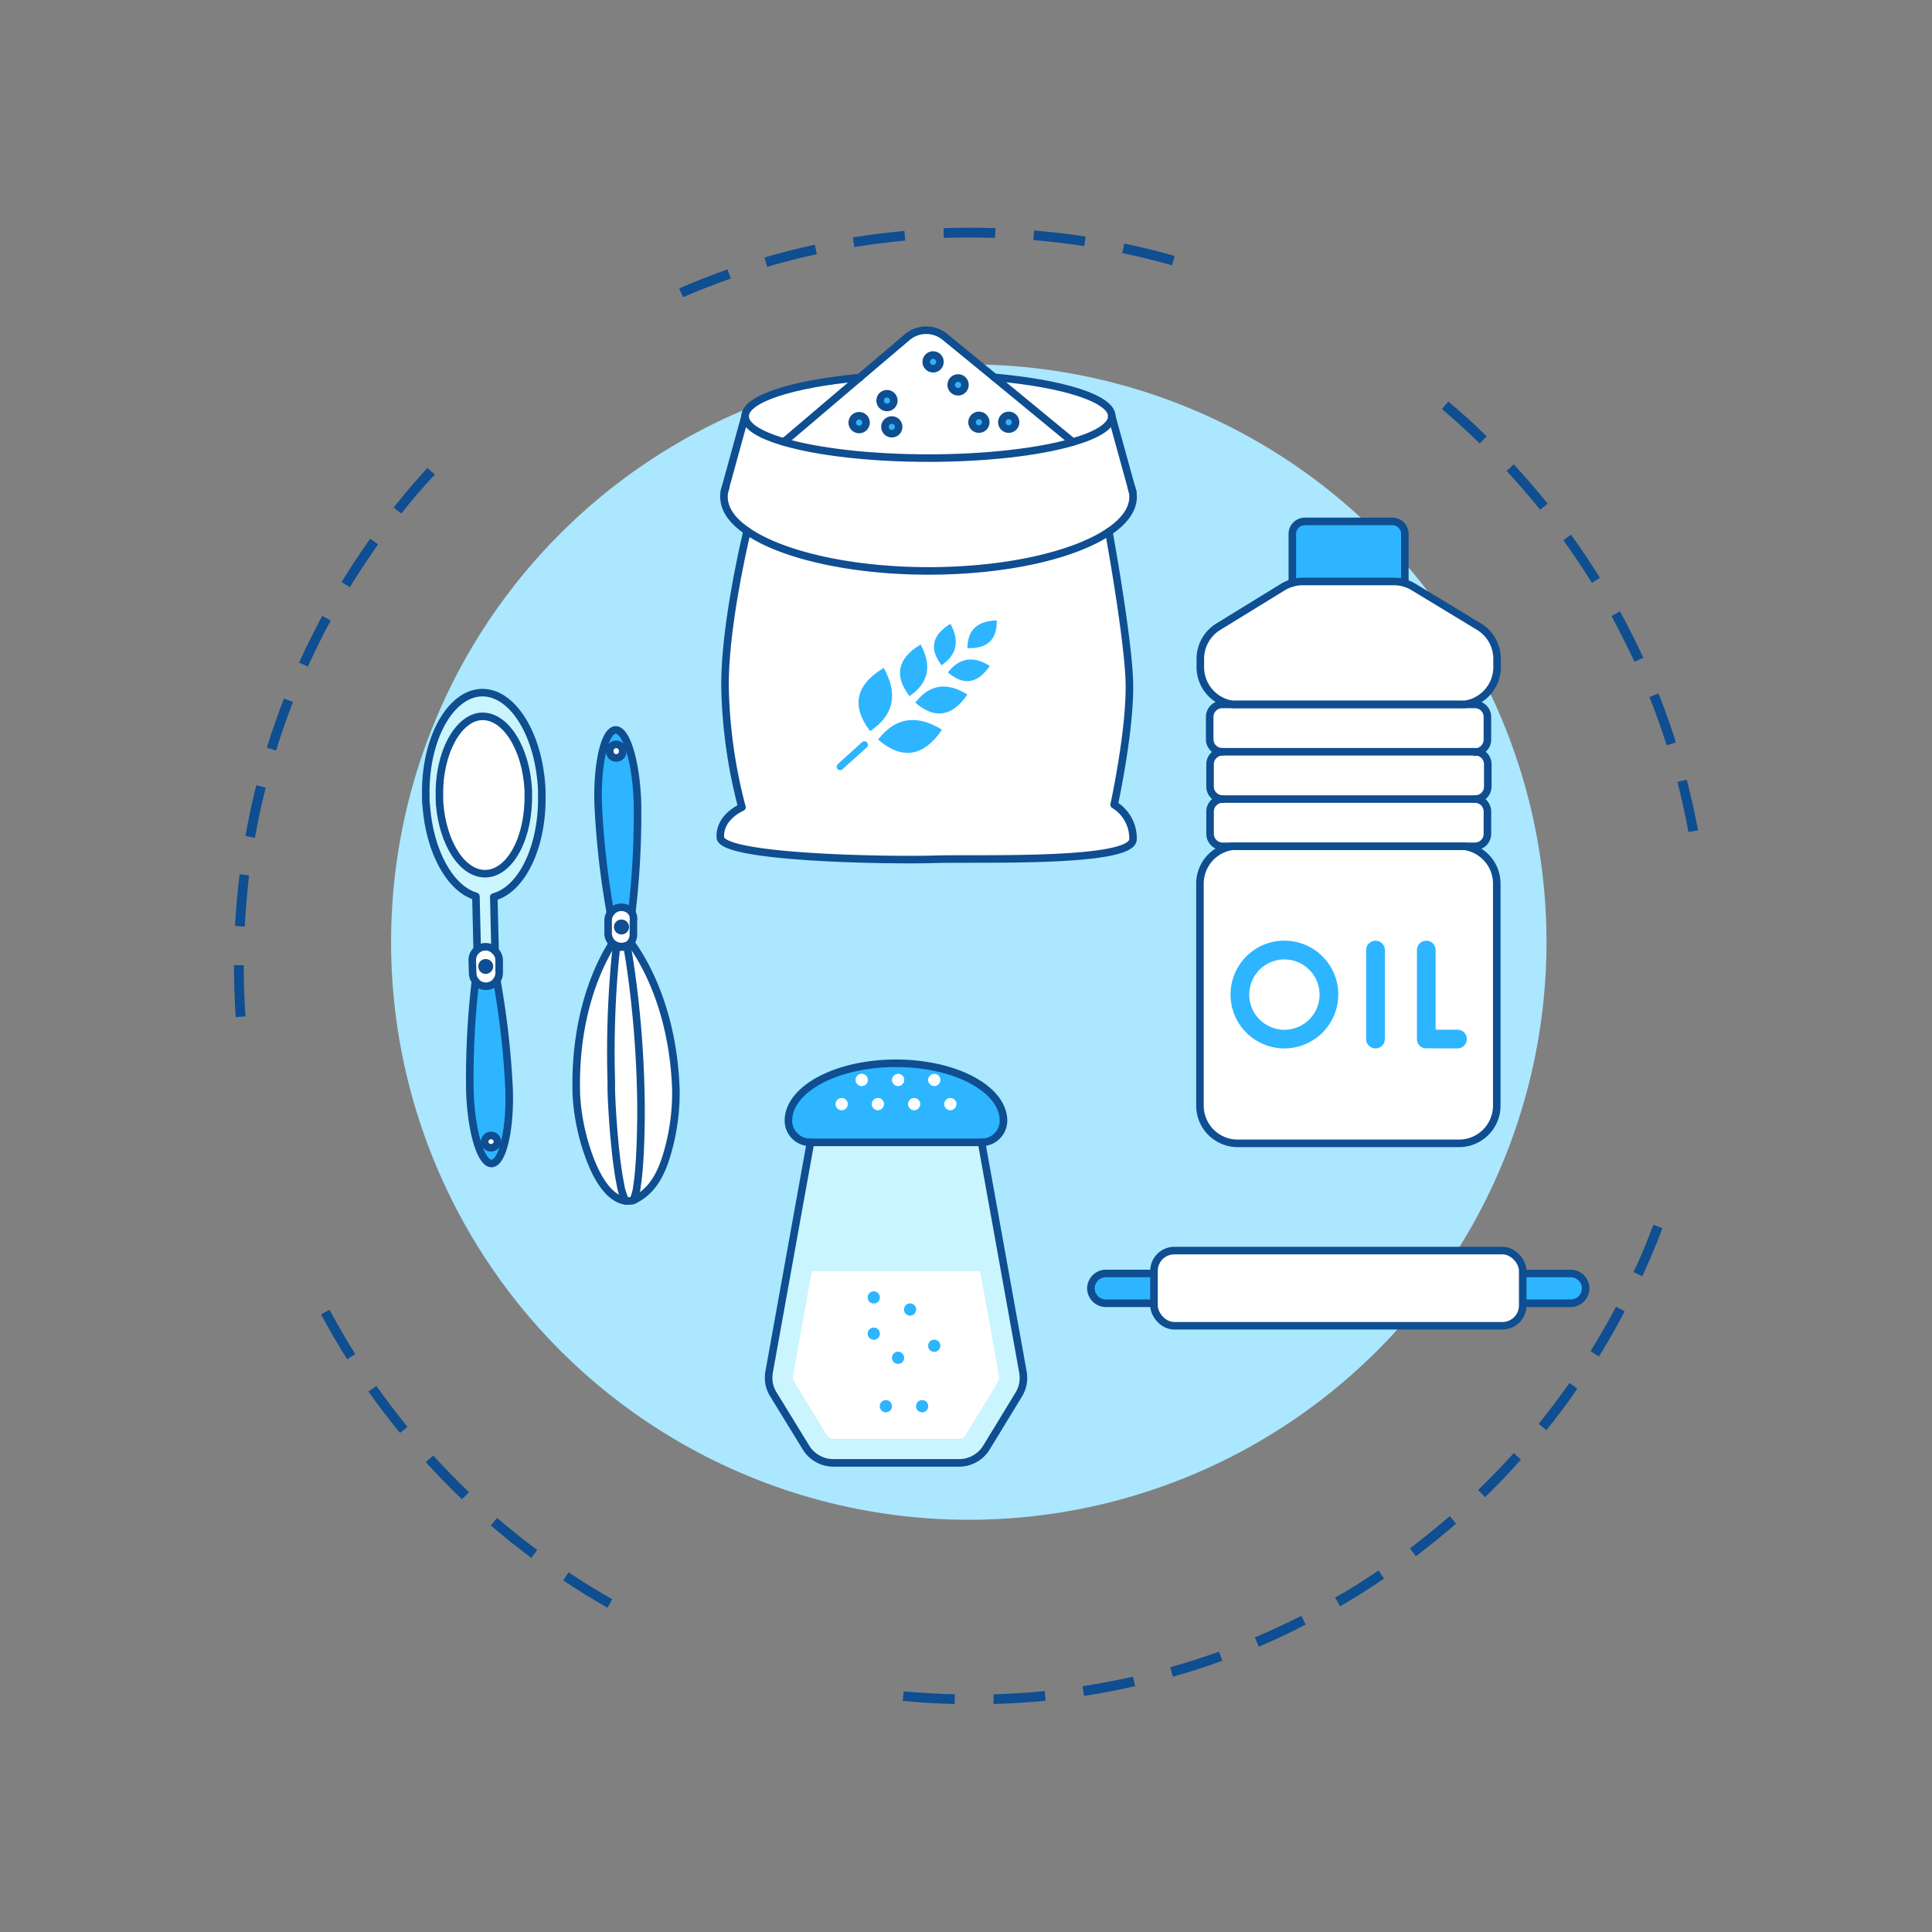 <svg id="Layer_1" data-name="Layer 1" xmlns="http://www.w3.org/2000/svg" viewBox="0 0 256 256"><rect x="0" y="0" width="256" height="256" fill="#808080" stroke="none"/><defs><style>.cls-1{fill:#0e4e91;}.cls-2{fill:#abe7ff;}.cls-3{fill:#fff;}.cls-4{fill:#2db5ff;}.cls-5{fill:none;stroke:#0e4e91;stroke-linecap:round;stroke-linejoin:round;}.cls-6{fill:#caf5fe;}</style></defs><path class="cls-1" d="M131.65,225.79l0-1.28c2.26-.07,4.55-.21,6.78-.43l.13,1.28C136.25,225.58,133.94,225.73,131.65,225.79Zm-5.16,0c-2.29-.06-4.6-.19-6.87-.41l.12-1.27c2.24.21,4.52.34,6.78.39Zm17.15-1.09-.19-1.27c2.23-.34,4.48-.77,6.67-1.26l.29,1.25C148.18,223.94,145.91,224.37,143.64,224.72Zm11.77-2.55-.35-1.23c2.17-.61,4.35-1.31,6.47-2.07l.44,1.2C159.82,220.85,157.61,221.55,155.41,222.17Zm11.37-4-.5-1.19c2.07-.87,4.14-1.83,6.15-2.85l.58,1.14C171,216.34,168.87,217.31,166.78,218.2Zm10.77-5.35-.64-1.11c2-1.13,3.89-2.33,5.76-3.59l.72,1.06C181.49,210.49,179.53,211.71,177.55,212.85Zm-97.06.23c-2-1.13-3.95-2.35-5.86-3.62l.71-1.07c1.88,1.26,3.83,2.46,5.79,3.57Zm107.1-6.86-.77-1c1.8-1.36,3.58-2.8,5.28-4.28l.84,1C191.22,203.39,189.42,204.84,187.59,206.22Zm-117.18.26c-1.83-1.36-3.64-2.81-5.37-4.3l.83-1c1.72,1.48,3.5,2.91,5.31,4.25Zm126.34-8.08-.89-.92c1.62-1.56,3.21-3.21,4.72-4.89l.95.86C200,195.15,198.39,196.82,196.75,198.4Zm-135.54.31c-1.64-1.58-3.26-3.23-4.8-4.93l1-.86c1.52,1.67,3.12,3.31,4.74,4.86Zm143.67-9.18-1-.81c1.42-1.76,2.79-3.58,4.09-5.43L209,184C207.72,185.9,206.32,187.75,204.88,189.53ZM53,189.87c-1.45-1.77-2.85-3.61-4.17-5.48l1.05-.74c1.3,1.84,2.69,3.66,4.11,5.41Zm158.84-10.15-1.09-.68c1.19-1.92,2.33-3.9,3.39-5.89l1.13.6C214.24,175.77,213.09,177.78,211.88,179.72ZM46,180.1c-1.22-1.93-2.38-3.93-3.46-5.94l1.13-.61c1.06,2,2.21,4,3.41,5.87Zm171.6-11-1.16-.55c1-2,1.84-4.15,2.64-6.26l1.2.45C219.48,164.9,218.58,167,217.61,169.12ZM31.23,134.77c-.13-2-.21-4.09-.22-6.13v-.75h1.29v.74c0,2,.09,4.05.23,6.05Zm1.2-12-1.29-.07c.13-2.28.33-4.59.61-6.86L33,116C32.75,118.27,32.55,120.54,32.43,122.8Zm191.3-12.52c-.41-2.22-.9-4.45-1.47-6.63l1.24-.32c.57,2.21,1.08,4.47,1.5,6.72ZM33.78,111l-1.26-.22c.4-2.26.88-4.52,1.44-6.73l1.25.31C34.66,106.54,34.18,108.77,33.78,111ZM220.85,98.76c-.69-2.15-1.45-4.3-2.29-6.4l1.2-.47c.84,2.12,1.62,4.31,2.31,6.48Zm-184.27.69-1.22-.38c.67-2.18,1.44-4.37,2.27-6.51l1.19.46C38,95.13,37.25,97.29,36.58,99.45Zm180-11.76c-.94-2-2-4.09-3.05-6.06l1.12-.62c1.1,2,2.14,4.07,3.1,6.14ZM40.8,88.32l-1.17-.53c.94-2.08,2-4.16,3.06-6.18l1.13.61C42.74,84.22,41.73,86.27,40.8,88.32ZM210.94,77.23c-1.19-1.91-2.46-3.81-3.78-5.64l1-.75c1.34,1.85,2.63,3.78,3.83,5.72ZM46.36,77.8l-1.1-.67c1.19-1.95,2.47-3.88,3.79-5.75l1.05.75C48.79,74,47.53,75.88,46.36,77.8ZM204.08,67.54c-1.42-1.76-2.91-3.48-4.44-5.14l.94-.87c1.55,1.68,3.07,3.43,4.5,5.21Zm-150.92.51-1-.8c1.42-1.78,2.92-3.55,4.46-5.24l1,.87C56.05,64.55,54.56,66.29,53.16,68.05Zm142.91-9.29c-1.61-1.57-3.3-3.11-5-4.56l.83-1c1.75,1.47,3.46,3,5.1,4.62ZM90.49,39.39,90,38.21c2.09-.91,4.25-1.75,6.4-2.51l.43,1.21C94.68,37.66,92.56,38.49,90.49,39.39Zm64.81-4.24c-2.17-.61-4.39-1.16-6.59-1.62l.26-1.26c2.24.47,4.48,1,6.68,1.65Zm-53.64.2-.36-1.23c2.19-.64,4.43-1.21,6.67-1.7l.27,1.26C106,34.16,103.82,34.72,101.66,35.35Zm42-2.74c-2.22-.34-4.49-.61-6.74-.8l.11-1.27c2.28.19,4.57.46,6.83.81Zm-30.45.12-.2-1.27c2.25-.36,4.55-.65,6.83-.86l.11,1.28C117.73,32.08,115.47,32.37,113.24,32.73Zm18.62-1.21c-2.26-.07-4.54-.06-6.79,0l0-1.28c2.28-.09,4.59-.1,6.88,0Z"/><circle class="cls-2" cx="128.37" cy="124.83" r="76.55"/><path class="cls-3" d="M81.63,98.72a.86.86,0,0,1,.88.83.85.85,0,0,1-.83.88.84.84,0,0,1-.88-.82A.86.86,0,0,1,81.63,98.72Z"/><path class="cls-4" d="M82.51,99.55a.86.86,0,1,0-1.71.06.84.84,0,0,0,.88.82A.85.85,0,0,0,82.51,99.55Zm-3.25,7c-.16-5.37.87-9.76,2.31-9.81s2.73,4.28,2.9,9.65a112.24,112.24,0,0,1-.75,14.53,1.74,1.74,0,0,0-1.44-.68,1.77,1.77,0,0,0-1.39.76A110.15,110.15,0,0,1,79.26,106.53Z"/><path class="cls-3" d="M82.35,122.35a.48.48,0,0,1,.5.47.49.49,0,0,1-1,0A.48.48,0,0,1,82.35,122.35Z"/><path class="cls-3" d="M84.09,121.92l0,1.75a1.72,1.72,0,0,1-.47,1.26l0,0,0,0a1.63,1.63,0,0,1-.44.3l0,0a.27.27,0,0,1-.11,0,1.62,1.62,0,0,1-.54.1,1.69,1.69,0,0,1-.71-.13,1.5,1.5,0,0,1-.44-.26s-.08,0-.1-.09h0a1.79,1.79,0,0,1-.54-1.21l0-1.75a1.73,1.73,0,0,1,.31-1,1.77,1.77,0,0,1,1.39-.76,1.74,1.74,0,0,1,1.44.68A1.71,1.71,0,0,1,84.09,121.92Zm-2.21.93a.49.49,0,0,0,1,0,.48.48,0,0,0-.5-.47A.48.48,0,0,0,81.88,122.85Z"/><path class="cls-3" d="M83.09,125.33c.1.55.22,1.26.35,2.11a137.3,137.3,0,0,1,1.46,16.93c.08,2.74,0,6.29-.13,9-.1,1.64-.21,2.81-.35,3.64a6,6,0,0,1-.53,2v0a2.22,2.22,0,0,1-.45.06h-.08a2.32,2.32,0,0,1-.46,0,7.47,7.47,0,0,1-.68-2.2c-.17-.8-.34-1.91-.53-3.41-.32-2.75-.59-6.29-.67-9,0-.4,0-.8,0-1.19a134.35,134.35,0,0,1,.46-15.79c.08-.86.16-1.57.23-2.13a1.53,1.53,0,0,0,.71.13,1.68,1.68,0,0,0,.59-.12A.27.27,0,0,0,83.09,125.33Z"/><path class="cls-3" d="M76.36,144.6c-.25-10.51,3.22-17.15,4.77-19.58l0,0h0s.06.06.1.09a1.5,1.5,0,0,0,.44.26,1.69,1.69,0,0,0,.71.13,1.62,1.62,0,0,0,.54-.1,1.68,1.68,0,0,1-.59.12,1.53,1.53,0,0,1-.71-.13c-.07.56-.15,1.27-.23,2.13A134.35,134.35,0,0,0,81,143.29c0,.39,0,.79,0,1.19.08,2.74.35,6.28.67,9,.19,1.5.36,2.61.53,3.41a7.47,7.47,0,0,0,.68,2.2c-2.17-.31-3.69-3-4.59-5.22a28.4,28.4,0,0,1-1.95-9Z"/><path class="cls-3" d="M84.42,157.06c.14-.83.25-2,.35-3.64.16-2.76.21-6.31.13-9a137.3,137.3,0,0,0-1.46-16.93c-.13-.85-.25-1.56-.35-2.11l0,0a1.63,1.63,0,0,0,.44-.3l0,0c1.72,2.36,5.62,8.87,5.95,19.53v.12a28.58,28.58,0,0,1-1.41,9.07c-.8,2.34-1.93,4.31-4.26,5.4v0A6,6,0,0,0,84.42,157.06Z"/><path class="cls-5" d="M83,125.38a1.68,1.68,0,0,1-.59.12,1.53,1.53,0,0,1-.71-.13c-.07.56-.15,1.27-.23,2.13A134.35,134.35,0,0,0,81,143.29c0,.39,0,.79,0,1.19.08,2.74.35,6.28.67,9,.19,1.5.36,2.61.53,3.41a7.47,7.47,0,0,0,.68,2.2h0"/><path class="cls-5" d="M83.89,159.05a6,6,0,0,0,.53-2c.14-.83.25-2,.35-3.64.16-2.76.21-6.31.13-9a137.3,137.3,0,0,0-1.46-16.93c-.13-.85-.25-1.56-.35-2.11"/><path class="cls-5" d="M81.23,125.11a.28.28,0,0,1-.1-.09c-1.55,2.43-5,9.07-4.77,19.58v.31a28.4,28.4,0,0,0,1.95,9c.9,2.26,2.42,4.91,4.59,5.22a2.32,2.32,0,0,0,.46,0h.08a2.22,2.22,0,0,0,.45-.06c2.33-1.09,3.46-3.06,4.26-5.4a28.58,28.58,0,0,0,1.41-9.07v-.12c-.33-10.66-4.23-17.17-5.95-19.53a0,0,0,0,0,0,0l-.09.09"/><path class="cls-5" d="M83.72,120.9a112.24,112.24,0,0,0,.75-14.53c-.17-5.37-1.46-9.69-2.9-9.65s-2.47,4.44-2.31,9.81A110.15,110.15,0,0,0,80.89,121"/><path class="cls-5" d="M82.51,99.55a.85.85,0,0,1-.83.88.84.84,0,0,1-.88-.82.86.86,0,1,1,1.71-.06Z"/><path class="cls-5" d="M83.72,120.9a1.74,1.74,0,0,0-1.44-.68,1.77,1.77,0,0,0-1.39.76,1.73,1.73,0,0,0-.31,1l0,1.75a1.79,1.79,0,0,0,.54,1.21h0s.06.06.1.09a1.5,1.5,0,0,0,.44.26,1.69,1.69,0,0,0,.71.13,1.62,1.62,0,0,0,.54-.1.27.27,0,0,0,.11,0l0,0a1.63,1.63,0,0,0,.44-.3l0,0,0,0a1.72,1.72,0,0,0,.47-1.26l0-1.75A1.71,1.71,0,0,0,83.72,120.9Z"/><path class="cls-5" d="M82.35,122.35a.48.48,0,0,1,.5.47.49.49,0,0,1-1,0A.48.48,0,0,1,82.35,122.35Z"/><path class="cls-3" d="M58.21,105.49C58.07,99.73,60.6,95,63.86,94.92s5.83,4.25,6.12,9.75c0,.18,0,.36,0,.54.13,5.75-2.39,10.48-5.65,10.56-3,.07-5.65-4-6.09-9.18C58.24,106.22,58.22,105.86,58.21,105.49Z"/><path class="cls-6" d="M56.42,105.53c-.18-7.51,3.11-13.69,7.36-13.79s7.65,5.62,8,12.87l-1.79.06c-.29-5.5-3-9.82-6.12-9.75s-5.79,4.81-5.65,10.57c0,.37,0,.73,0,1.1l-1.78.18C56.45,106.36,56.43,106,56.42,105.53Z"/><path class="cls-6" d="M58.26,106.59c.44,5.23,3.05,9.25,6.09,9.18,3.26-.08,5.78-4.81,5.65-10.56,0-.18,0-.36,0-.54l1.79-.06c0,.18,0,.37,0,.56.17,6.9-2.61,12.68-6.36,13.64L65.6,126a1.72,1.72,0,0,0-1.32-.55,1.76,1.76,0,0,0-1.05.39l-.17-7c-3.4-1-6.13-5.88-6.58-12Z"/><path class="cls-3" d="M64.85,128.05a.51.51,0,0,1-.47.5.48.48,0,0,1-.5-.47.46.46,0,0,1,.47-.5A.49.49,0,0,1,64.85,128.05Z"/><path class="cls-3" d="M62.63,129l-.05-1.75a1.76,1.76,0,0,1,1.7-1.81,1.72,1.72,0,0,1,1.32.55,1.75,1.75,0,0,1,.49,1.15l0,1.76a1.72,1.72,0,0,1-.31,1,1.75,1.75,0,0,1-3.2-.94Zm1.25-.89a.48.48,0,0,0,.5.47.51.51,0,0,0,.47-.5.49.49,0,0,0-.5-.47A.46.46,0,0,0,63.88,128.08Z"/><path class="cls-3" d="M65.09,152.16a.84.84,0,0,1-.88-.82.87.87,0,0,1,.83-.89.86.86,0,0,1,.88.84A.84.84,0,0,1,65.09,152.16Z"/><path class="cls-4" d="M65.15,154.17c-1.43.05-2.73-4.28-2.89-9.64A110.19,110.19,0,0,1,63,130a1.74,1.74,0,0,0,2.83-.09,112,112,0,0,1,1.63,14.46C67.63,149.74,66.59,154.13,65.15,154.17Zm-.94-2.83a.86.86,0,0,0,1.71-.05.86.86,0,0,0-.88-.84A.87.87,0,0,0,64.21,151.34Z"/><path class="cls-5" d="M65.6,126l-.17-7.15c3.75-1,6.53-6.74,6.36-13.64,0-.19,0-.38,0-.56-.34-7.25-3.85-13-8-12.87S56.24,98,56.42,105.53c0,.42,0,.83.06,1.24.45,6.12,3.18,11,6.58,12l.17,7"/><path class="cls-5" d="M63,130a110.19,110.19,0,0,0-.74,14.53c.16,5.36,1.46,9.69,2.89,9.64s2.48-4.43,2.31-9.8a112,112,0,0,0-1.63-14.46"/><path class="cls-5" d="M65.92,151.29a.86.86,0,0,1-1.71.05.87.87,0,0,1,.83-.89A.86.86,0,0,1,65.92,151.29Z"/><path class="cls-5" d="M63,130a1.74,1.74,0,0,0,2.83-.09,1.72,1.72,0,0,0,.31-1l0-1.76A1.75,1.75,0,0,0,65.6,126a1.72,1.72,0,0,0-1.32-.55,1.76,1.76,0,0,0-1.7,1.81l.05,1.75A1.77,1.77,0,0,0,63,130Z"/><path class="cls-5" d="M64.38,128.55a.51.51,0,0,0,.47-.5.49.49,0,0,0-.5-.47.46.46,0,0,0-.47.5A.48.48,0,0,0,64.38,128.55Z"/><path class="cls-5" d="M58.26,106.59c.44,5.23,3.05,9.25,6.09,9.18,3.26-.08,5.78-4.81,5.65-10.56,0-.18,0-.36,0-.54-.29-5.5-3-9.82-6.12-9.75s-5.79,4.81-5.65,10.57C58.22,105.86,58.24,106.22,58.26,106.59Z"/><path class="cls-4" d="M157.9,168.74a2,2,0,0,1,2,1.95h0a2,2,0,0,1-2,2H146.55a2,2,0,0,1-2-2h0a2,2,0,0,1,2-1.95Z"/><path class="cls-4" d="M208.11,168.74a2,2,0,0,1,2,1.95h0a2,2,0,0,1-2,2H196.77a2,2,0,0,1-2-2h0a2,2,0,0,1,2-1.95Z"/><path class="cls-5" d="M157.9,168.74a2,2,0,0,1,2,1.95h0a2,2,0,0,1-2,2H146.55a2,2,0,0,1-2-2h0a2,2,0,0,1,2-1.95Z"/><path class="cls-5" d="M208.11,168.74a2,2,0,0,1,2,1.95h0a2,2,0,0,1-2,2H196.77a2,2,0,0,1-2-2h0a2,2,0,0,1,2-1.95Z"/><rect class="cls-3" x="152.91" y="165.71" width="48.86" height="9.96" rx="2.69"/><rect class="cls-5" x="152.91" y="165.71" width="48.86" height="9.96" rx="2.69"/><path class="cls-4" d="M186.15,70.75v6.5a5.15,5.15,0,0,0-1.4-.2H172.63a5,5,0,0,0-1.39.2v-6.5a1.66,1.66,0,0,1,1.65-1.66H184.5A1.66,1.66,0,0,1,186.15,70.75Z"/><path class="cls-3" d="M198.33,87.3v1.12a5,5,0,0,1-4.27,4.92H163.32a5,5,0,0,1-4.27-4.92V87.3a5,5,0,0,1,2.37-4.25L170,77.78a5.16,5.16,0,0,1,1.2-.53,5,5,0,0,1,1.39-.2h12.12a5.15,5.15,0,0,1,1.4.2,4.7,4.7,0,0,1,1.19.53L196,83.05A5,5,0,0,1,198.33,87.3Z"/><path class="cls-3" d="M198.33,117.06V146.5a5,5,0,0,1-5,5H164a5,5,0,0,1-5-5V117.06a5,5,0,0,1,4.27-4.92h30.74A5,5,0,0,1,198.33,117.06Z"/><rect class="cls-3" x="160.29" y="99.61" width="36.8" height="6.27" rx="1.66"/><path class="cls-3" d="M195.43,105.88a1.65,1.65,0,0,1,1.66,1.66v2.94a1.65,1.65,0,0,1-1.66,1.66h-1.37a5.34,5.34,0,0,0-.69,0H164a5.36,5.36,0,0,0-.7,0H162a1.66,1.66,0,0,1-1.66-1.66v-2.94a1.66,1.66,0,0,1,1.66-1.66Z"/><path class="cls-3" d="M162,93.34h1.37a5.36,5.36,0,0,0,.7,0h29.35a5.34,5.34,0,0,0,.69,0h1.37A1.66,1.66,0,0,1,197.09,95v3a1.66,1.66,0,0,1-1.66,1.66H162A1.66,1.66,0,0,1,160.29,98V95A1.66,1.66,0,0,1,162,93.34Z"/><path class="cls-5" d="M186.15,77.25v-6.5a1.66,1.66,0,0,0-1.65-1.66H172.89a1.66,1.66,0,0,0-1.65,1.66v6.5"/><path class="cls-5" d="M163.32,93.34a5,5,0,0,1-4.27-4.92V87.3a5,5,0,0,1,2.37-4.25L170,77.78a5.16,5.16,0,0,1,1.2-.53,5,5,0,0,1,1.39-.2h12.12a5.15,5.15,0,0,1,1.4.2,4.7,4.7,0,0,1,1.19.53L196,83.05a5,5,0,0,1,2.37,4.25v1.12a5,5,0,0,1-4.27,4.92,5.34,5.34,0,0,1-.69,0H164A5.36,5.36,0,0,1,163.32,93.34Z"/><path class="cls-5" d="M194.06,112.14a5,5,0,0,1,4.27,4.92V146.5a5,5,0,0,1-5,5H164a5,5,0,0,1-5-5V117.06a5,5,0,0,1,4.27-4.92,5.36,5.36,0,0,1,.7,0h29.35A5.34,5.34,0,0,1,194.06,112.14Z"/><path class="cls-5" d="M162,99.61A1.66,1.66,0,0,1,160.29,98V95A1.66,1.66,0,0,1,162,93.34h33.48A1.66,1.66,0,0,1,197.09,95v3a1.66,1.66,0,0,1-1.66,1.66"/><path class="cls-5" d="M162,105.88a1.66,1.66,0,0,1-1.66-1.67v-2.94A1.66,1.66,0,0,1,162,99.61h33.48a1.66,1.66,0,0,1,1.66,1.66v2.94a1.66,1.66,0,0,1-1.66,1.67"/><path class="cls-5" d="M195.43,105.88a1.65,1.65,0,0,1,1.66,1.66v2.94a1.65,1.65,0,0,1-1.66,1.66H162a1.66,1.66,0,0,1-1.66-1.66v-2.94a1.66,1.66,0,0,1,1.66-1.66Z"/><path class="cls-4" d="M188.75,138.9a1.24,1.24,0,0,1-1-1.23V125.89a1.24,1.24,0,1,1,2.48,0v10.55h2.89a1.24,1.24,0,0,1,0,2.48C191.75,138.92,188.84,138.91,188.75,138.9Z"/><path class="cls-4" d="M182.26,138.92a1.23,1.23,0,0,1-1.24-1.24V125.89a1.24,1.24,0,1,1,2.48,0v11.79a1.23,1.23,0,0,1-1.24,1.24Z"/><path class="cls-4" d="M170.19,138.92a7.14,7.14,0,1,1,7.14-7.14A7.15,7.15,0,0,1,170.19,138.92Zm0-11.79a4.66,4.66,0,1,0,4.66,4.65A4.66,4.66,0,0,0,170.19,127.13Z"/><circle class="cls-4" cx="123.64" cy="47.95" r="0.91"/><path class="cls-3" d="M125.26,44.63,131.75,50c-2.71-.24-5.65-.37-8.73-.37s-6.27.14-9.08.4l6.29-5.34A3.91,3.91,0,0,1,125.26,44.63ZM124.55,48a.91.91,0,1,0-.91.91A.91.91,0,0,0,124.55,48Z"/><path class="cls-3" d="M142.16,58.55c3.23-.94,5.16-2.12,5.16-3.41l2.58,9.38h0l.17.62h0a4.91,4.91,0,0,1,.06.66c0,1.68-1.16,3.26-3.21,4.64-4.57,3.09-13.56,5.19-23.91,5.19S103.5,73.5,99,70.36c-2-1.36-3.07-2.9-3.07-4.54a3.26,3.26,0,0,1,.07-.7l.16-.57h0l2.59-9.4c0,1.29,1.93,2.47,5.15,3.41,4.45,1.3,11.37,2.13,19.14,2.13S137.72,59.85,142.16,58.55Z"/><path class="cls-3" d="M147.32,55.14c0,1.29-1.93,2.47-5.16,3.41L131.75,50C140.86,50.78,147.32,52.79,147.32,55.14Z"/><circle class="cls-4" cx="133.66" cy="55.95" r="0.91"/><circle class="cls-4" cx="129.71" cy="55.95" r="0.91"/><path class="cls-4" d="M127,50.08A.91.91,0,1,1,126,51,.91.91,0,0,1,127,50.08Z"/><path class="cls-3" d="M127.86,51a.91.91,0,1,0-.91.91A.91.91,0,0,0,127.86,51ZM123,49.61c3.08,0,6,.13,8.73.37l10.41,8.57c-4.44,1.3-11.36,2.13-19.14,2.13s-14.69-.83-19.14-2.13L113.94,50C116.75,49.75,119.81,49.61,123,49.61ZM134.57,56a.91.91,0,1,0-.91.91A.91.91,0,0,0,134.57,56Zm-3.95,0a.91.91,0,1,0-.91.91A.91.91,0,0,0,130.62,56Zm-11.54.61a.91.91,0,1,0-.91.91A.91.91,0,0,0,119.08,56.56Zm-.64-3.48a.91.91,0,0,0-1.82,0,.91.91,0,0,0,1.82,0ZM114.75,56a.91.91,0,1,0-.91.91A.91.91,0,0,0,114.75,56Z"/><circle class="cls-4" cx="118.17" cy="56.56" r="0.91"/><circle class="cls-4" cx="117.53" cy="53.08" r="0.91"/><path class="cls-4" d="M113.84,55a.91.91,0,1,1-.91.91A.91.91,0,0,1,113.84,55Z"/><path class="cls-3" d="M113.94,50l-10.06,8.54c-3.22-.94-5.15-2.12-5.15-3.41C98.73,52.82,105,50.83,113.94,50Z"/><path class="cls-3" d="M98.32,106.93A67.22,67.22,0,0,1,96.07,91C96,82.6,99,70.36,99,70.36c4.52,3.14,13.59,5.29,24,5.29s19.34-2.1,23.91-5.19c0,0,2.41,13.17,2.7,19.44s-2,16.73-2,16.73a5.19,5.19,0,0,1,2.5,4.57c0,3.22-20.7,2.48-26.36,2.66s-28.17-.14-28.32-2.89S98.32,106.93,98.32,106.93Z"/><path class="cls-5" d="M131.75,50c9.11.8,15.57,2.81,15.57,5.16,0,1.29-1.93,2.47-5.16,3.41-4.44,1.3-11.36,2.13-19.14,2.13s-14.69-.83-19.14-2.13c-3.22-.94-5.15-2.12-5.15-3.41,0-2.32,6.29-4.31,15.21-5.13"/><path class="cls-5" d="M150.07,65.15a3.35,3.35,0,0,0-.17-.62"/><path class="cls-5" d="M150.08,65.16a4.91,4.91,0,0,1,.06.66c0,1.68-1.16,3.26-3.21,4.64-4.57,3.09-13.56,5.19-23.91,5.19S103.5,73.5,99,70.36c-2-1.36-3.07-2.9-3.07-4.54a3.26,3.26,0,0,1,.07-.7,4,4,0,0,1,.16-.57"/><path class="cls-5" d="M146.93,70.46s2.41,13.17,2.7,19.44-2,16.73-2,16.73a5.19,5.19,0,0,1,2.5,4.57c0,3.22-20.7,2.48-26.36,2.66s-28.17-.14-28.32-2.89,2.86-4,2.86-4A67.22,67.22,0,0,1,96.07,91C96,82.6,99,70.36,99,70.36"/><polyline class="cls-5" points="95.98 65.12 96.14 64.55 96.14 64.54 98.73 55.14"/><polyline class="cls-5" points="150.08 65.16 150.07 65.15 149.9 64.53 149.9 64.52 147.31 55.14"/><path class="cls-5" d="M103.88,58.55,113.94,50l6.29-5.34a3.91,3.91,0,0,1,5,0L131.75,50l10.41,8.57"/><circle class="cls-5" cx="117.53" cy="53.08" r="0.91"/><path class="cls-5" d="M127.86,51a.91.91,0,1,1-.91-.91A.91.91,0,0,1,127.86,51Z"/><circle class="cls-5" cx="129.71" cy="55.95" r="0.91"/><circle class="cls-5" cx="133.66" cy="55.95" r="0.91"/><circle class="cls-5" cx="123.64" cy="47.95" r="0.91"/><circle class="cls-5" cx="118.17" cy="56.56" r="0.91"/><path class="cls-5" d="M114.75,56a.91.91,0,1,1-.91-.91A.91.91,0,0,1,114.75,56Z"/><path class="cls-4" d="M115.3,96.88q-3.81-5,1.8-8.38Q120,93.72,115.3,96.88Z"/><path class="cls-4" d="M120.51,92.24q-3.11-4.08,1.47-6.84Q124.31,89.66,120.51,92.24Z"/><path class="cls-4" d="M124.76,88.15q-2.49-3.27,1.18-5.49Q127.8,86.08,124.76,88.15Z"/><path class="cls-4" d="M116.35,98q4.77,4.09,8.47-1.31Q119.77,93.58,116.35,98Z"/><path class="cls-4" d="M121.28,93.11q3.89,3.33,6.91-1.08Q124.07,89.46,121.28,93.11Z"/><path class="cls-4" d="M125.61,89.1q3.12,2.69,5.54-.86C129,86.87,127.1,87.15,125.61,89.1Z"/><path class="cls-4" d="M128.19,85.89c0-2.4,1.33-3.62,3.88-3.68Q132.17,86,128.19,85.89Z"/><path class="cls-4" d="M111.32,102.05a.46.46,0,0,1-.31-.8l3.22-2.91a.46.46,0,0,1,.62.69l-3.22,2.9A.47.47,0,0,1,111.32,102.05Z"/><path class="cls-6" d="M135.54,181.79a4.47,4.47,0,0,1,0,1.59,4.37,4.37,0,0,1-.54,1.39l-4.31,7.07a4.25,4.25,0,0,1-3.65,2H110.45a4.26,4.26,0,0,1-3.63-2l-.72-1.17-3.63-5.92a4.17,4.17,0,0,1-.55-1.39,4.52,4.52,0,0,1,0-1.6l5.48-30.41h22.68Zm-3.16,1a.86.86,0,0,0,0-.39l-2.5-13.92H107.56l-2.5,13.91a.9.9,0,0,0,0,.4.85.85,0,0,0,.14.34l.17.29,4.17,6.8a1.08,1.08,0,0,0,.91.51H127a1.09,1.09,0,0,0,.92-.51l4.14-6.8.17-.28A1.33,1.33,0,0,0,132.38,182.75Z"/><path class="cls-4" d="M133,148.49v0a2.89,2.89,0,0,1-2.91,2.85H107.38a2.89,2.89,0,0,1-2.91-2.85v0c0-4.22,6.38-7.63,14.25-7.63S133,144.27,133,148.49Zm-6.25-2.19a.8.8,0,1,0-.8.8A.8.8,0,0,0,126.72,146.3Zm-2.13-3.2a.8.8,0,1,0-.8.8A.8.8,0,0,0,124.59,143.1Zm-2.67,3.2a.8.8,0,1,0-.8.8A.8.8,0,0,0,121.92,146.3Zm-2.13-3.2a.8.8,0,1,0-.8.8A.8.8,0,0,0,119.79,143.1Zm-2.67,3.2a.8.8,0,1,0-.8.8A.8.8,0,0,0,117.12,146.3ZM115,143.1a.81.81,0,1,0-.81.8A.8.8,0,0,0,115,143.1Zm-2.67,3.2a.8.8,0,1,0-.8.8A.8.8,0,0,0,112.32,146.3Z"/><path class="cls-3" d="M132.38,182.36a.86.86,0,0,1,0,.39,1.33,1.33,0,0,1-.13.35l-.17.28-4.14,6.8a1.09,1.09,0,0,1-.92.51H110.45a1.08,1.08,0,0,1-.91-.51l-4.17-6.8-.17-.29a.85.85,0,0,1-.14-.34.9.9,0,0,1,0-.4l2.5-13.91h22.32Zm-7.79-4a.8.8,0,1,0-1.6,0,.8.8,0,0,0,1.6,0Zm-1.6,8a.8.8,0,1,0-.8.8A.8.8,0,0,0,123,186.32Zm-1.6-12.81a.8.8,0,1,0-.8.8A.8.8,0,0,0,121.39,173.51Zm-1.6,6.4a.8.8,0,1,0-1.6,0,.8.8,0,0,0,1.6,0Zm-1.6,6.41a.8.8,0,0,0-.81-.8.8.8,0,0,0,0,1.6A.8.8,0,0,0,118.19,186.32Zm-1.6-14.41a.8.8,0,0,0-.81-.8.8.8,0,0,0,0,1.6A.8.8,0,0,0,116.59,171.91Zm0,4.8a.8.8,0,0,0-.81-.8.8.8,0,0,0,0,1.6A.8.8,0,0,0,116.59,176.71Z"/><path class="cls-3" d="M125.92,145.5a.8.8,0,1,1-.8.8A.8.8,0,0,1,125.92,145.5Z"/><path class="cls-3" d="M123.79,142.3a.8.8,0,1,1-.8.8A.8.8,0,0,1,123.79,142.3Z"/><path class="cls-4" d="M123.79,177.51a.8.8,0,1,1,0,1.6.8.8,0,1,1,0-1.6Z"/><path class="cls-4" d="M122.19,185.52a.8.8,0,1,1-.8.8A.8.8,0,0,1,122.19,185.52Z"/><path class="cls-3" d="M121.12,145.5a.8.8,0,1,1-.8.8A.8.8,0,0,1,121.12,145.5Z"/><path class="cls-4" d="M120.59,172.71a.8.8,0,1,1-.8.8A.8.8,0,0,1,120.59,172.71Z"/><path class="cls-3" d="M119,142.3a.8.8,0,1,1-.8.8A.8.8,0,0,1,119,142.3Z"/><path class="cls-4" d="M119,179.11a.8.8,0,0,1,0,1.6.8.8,0,1,1,0-1.6Z"/><path class="cls-4" d="M117.38,185.52a.8.8,0,1,1,0,1.6.8.8,0,0,1,0-1.6Z"/><path class="cls-3" d="M116.32,145.5a.8.8,0,1,1-.8.8A.8.8,0,0,1,116.32,145.5Z"/><path class="cls-4" d="M115.78,171.11a.8.8,0,1,1,0,1.6.8.8,0,0,1,0-1.6Z"/><path class="cls-4" d="M115.78,175.91a.8.8,0,1,1,0,1.6.8.8,0,0,1,0-1.6Z"/><path class="cls-3" d="M114.18,142.3a.8.8,0,1,1-.8.8A.8.8,0,0,1,114.18,142.3Z"/><path class="cls-3" d="M111.52,145.5a.8.8,0,1,1-.8.8A.8.8,0,0,1,111.52,145.5Z"/><path class="cls-5" d="M130.06,151.37l5.48,30.42a4.47,4.47,0,0,1,0,1.59,4.37,4.37,0,0,1-.54,1.39l-4.31,7.07a4.25,4.25,0,0,1-3.65,2H110.45a4.26,4.26,0,0,1-3.63-2l-.72-1.17-3.63-5.92a4.17,4.17,0,0,1-.55-1.39,4.52,4.52,0,0,1,0-1.6l5.48-30.41"/><path class="cls-5" d="M130.06,151.37a2.89,2.89,0,0,0,2.91-2.85v0c0-4.22-6.38-7.63-14.25-7.63s-14.25,3.41-14.25,7.63v0a2.89,2.89,0,0,0,2.91,2.85Z"/></svg>